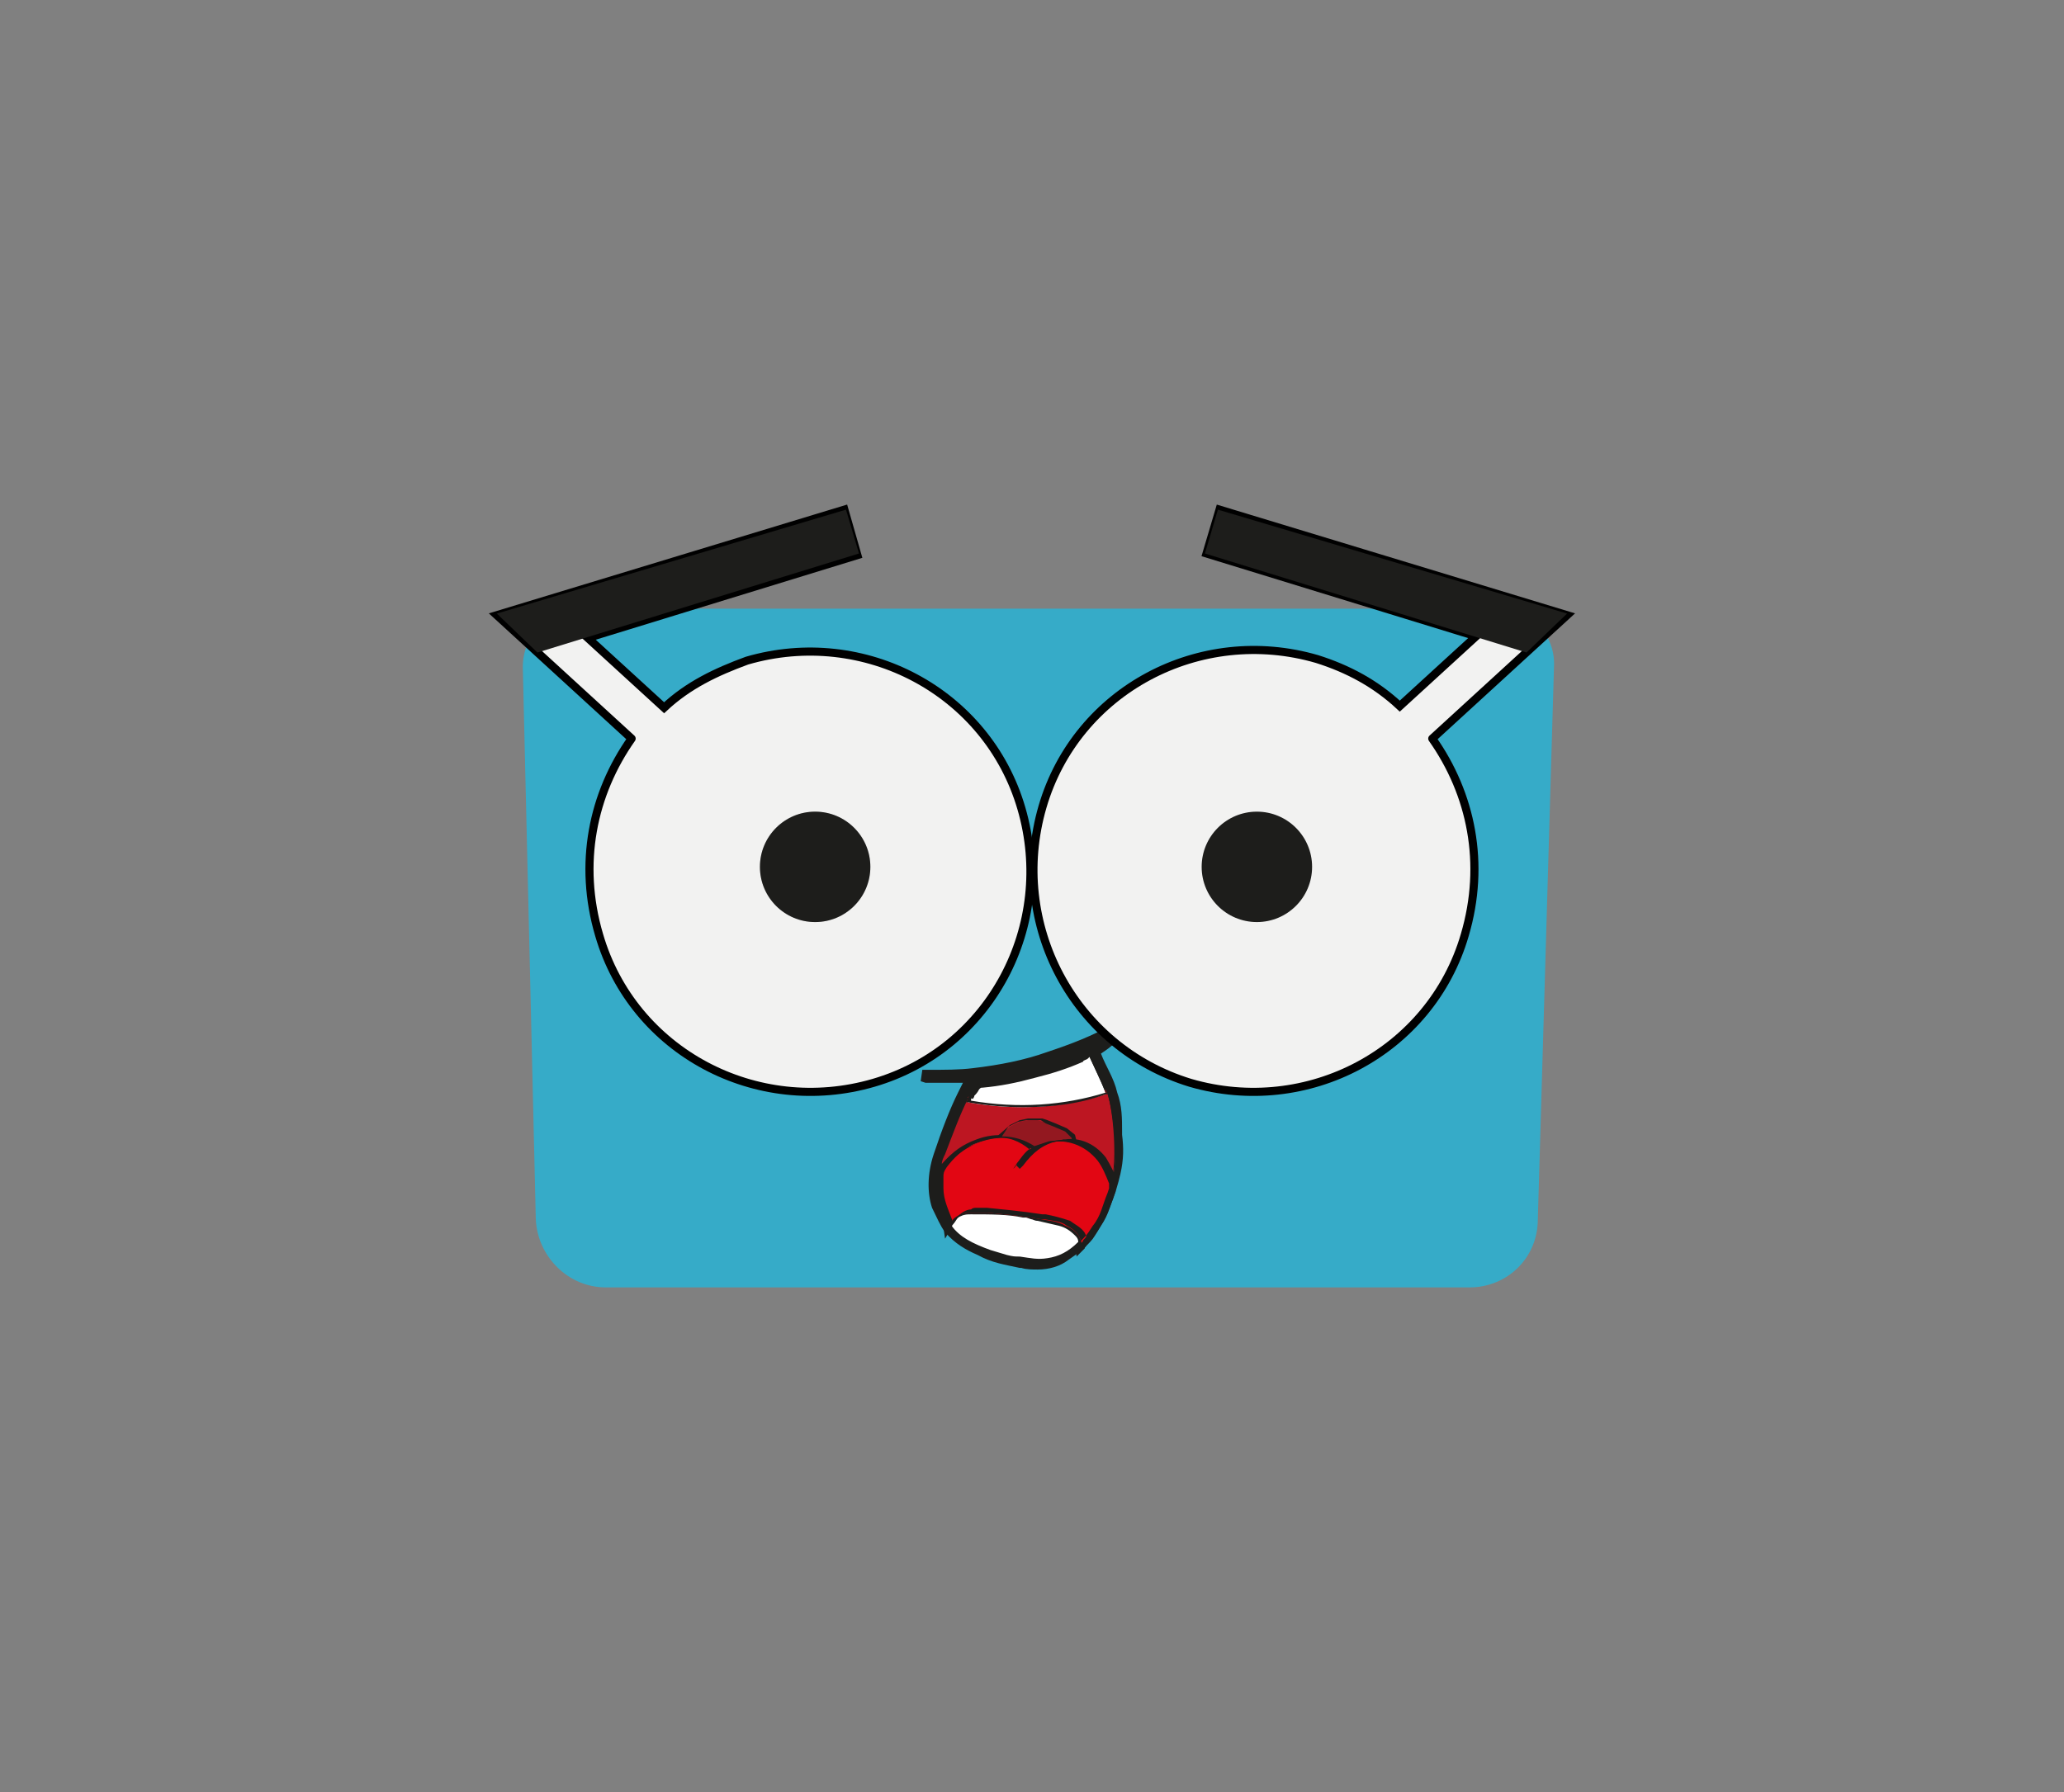<?xml version="1.0" encoding="UTF-8"?>
<svg width="76" height="66" version="1.1" viewBox="0 0 76 66" xml:space="preserve" xmlns="http://www.w3.org/2000/svg">
<rect x="0" y="0" width="76" height="66" fill="#808080" stroke="none"/>
<style type="text/css">
	.st0{fill:#36ABC8;}
	.st1{fill:#1D1D1B;}
	.st2{fill:#E20613;}
	.st3{fill:#BD1622;}
	.st4{fill:#FFFFFF;}
	.st5{fill:#931820;}
	.st6{fill:none;stroke:#1D1D1B;stroke-miterlimit:10;}
	.st7{fill:#F2F2F1;stroke:#000000;stroke-width:0.5;stroke-linecap:round;stroke-miterlimit:10;}
	.st8{fill:#CECDCE;}
	.st9{fill:#838383;}
	.st10{fill:#353435;}
</style>
<g transform="matrix(.598 0 0 .598 14.407 13.388)">
			<path class="st0" d="m66.4 56.9h-53.2c-2.3 0-4.2-1.9-4.3-4.2l-0.8-34c0-2 1.6-3.6 3.6-3.6h56.5c1.9 0 3.4 1.5 3.4 3.4l-1 34.2c0 2.4-1.9 4.2-4.2 4.2z"/>
		<path d="m33 44.1c0.9 0 1.9 0 2.8-0.2 1.6-0.2 3.2-0.5 4.7-1 1.4-0.4 2.8-1 4-1.7-0.1 0.1-5.6 4.7 0.3-0.1 0 0-0.2 0.2-0.1 0.2-0.8 0.6-0.9 0.3-1.8 0.8 0.1 0.2 0.1 0.3 0.2 0.4 0.4 0.9 0.9 1.7 1.1 2.7 0.3 0.9 0.3 1.6 0.3 2.5 0.1 0.8 0.1 1.5-0.1 2.2-0.3 1.4-0.8 2.7-1.7 3.8-0.3 0.5-0.9 0.9-1.4 1.2-0.9 0.5-1.7 0.6-2.7 0.3-0.9-0.2-1.7-0.3-2.6-0.8-0.7-0.3-1.4-0.7-1.8-1.3-0.3-0.4-0.5-0.9-0.7-1.3-0.3-1-0.3-2 0.1-3 0.4-1.3 0.9-2.6 1.5-3.8 0.2-0.3 0.4-0.8 0.6-1.2-0.3 0-0.7 0.1-1 0.1-0.4 0.1-1 0.1-1.7 0.2 0.1 0 0.1 0 0 0zm1.4 8.9c0.1-0.2 0.2-0.3 0.3-0.4 0.2-0.3 0.5-0.4 0.9-0.4h1.2c1.1 0.1 2.2 0.2 3.3 0.4 0.5 0.1 1 0.2 1.5 0.4 0.5 0.3 0.9 0.5 1 1.1 0.1-0.1 0.1-0.1 0.1-0.2 0.3-0.3 0.6-0.8 0.8-1.1 0.4-0.7 0.7-1.5 0.9-2.2v-0.2c-0.2-0.5-0.4-0.9-0.7-1.4-0.8-0.9-1.9-1.4-3.1-1.1-0.9 0.3-1.6 0.8-2.1 1.5l-0.1 0.1c0.3-0.5 0.7-0.9 1.2-1.2-0.6-0.4-1.3-0.7-2.1-0.7-1.5 0.1-2.7 0.9-3.5 2-0.1 0.2-0.2 0.3-0.2 0.5v0.7c-0.2 0.8 0.2 1.5 0.6 2.2zm-0.7-3.4s0.1 0 0 0c0.9-0.9 1.5-1.4 2.3-1.7 1.2-0.4 2.4-0.3 3.5 0.4 0.1-0.1 0.3-0.2 0.3-0.2 1.2-0.5 2.3-0.5 3.4 0.3 0.5 0.4 0.9 1 1.1 1.7 0 0.1 0 0.1 0.1 0.2 0.5-1.4 0.1-5-0.3-5.8h-0.1c-2.8 0.9-5.5 1-8.3 0.5-0.2 0-0.2 0-0.3 0.1-0.5 1.1-1 2.2-1.4 3.4-0.1 0.5-0.2 0.8-0.3 1.1zm5.5 2.9h-0.3c-1-0.2-2.1-0.3-3.2-0.3-0.2 0-0.4 0-0.6 0.1-0.3 0.1-0.5 0.4-0.7 0.7-0.1 0.1-0.1 0.2 0 0.3 0.7 0.8 1.5 1.2 2.4 1.5 0.6 0.2 1.1 0.3 1.7 0.5s1.2 0.2 1.8 0.1c0.8-0.2 1.4-0.5 2-1.1l0.1-0.1c0-0.3-0.1-0.4-0.3-0.6-0.3-0.3-0.7-0.5-1.1-0.7-0.6-0.2-1.2-0.3-1.8-0.4zm4.9-7.9c-0.3-0.9-0.7-1.6-1.1-2.4-0.2 0.1-0.3 0.2-0.5 0.3-0.9 0.4-2 0.8-3 1-1 0.3-2.1 0.5-3.1 0.6-0.1 0-0.2 0.1-0.3 0.2-0.1 0.3-0.3 0.4-0.3 0.6-0.1 0.1-0.1 0.2-0.2 0.3 2.8 0.4 5.7 0.3 8.5-0.6z"/>
		<path class="st1" d="m39.8 55.8c-0.3 0-0.7 0-1-0.1h-0.1c-0.9-0.2-1.7-0.3-2.6-0.8-0.7-0.3-1.4-0.7-2-1.4-0.3-0.4-0.5-0.9-0.8-1.5-0.3-0.9-0.3-2.1 0.1-3.3 0.5-1.5 1-2.8 1.5-3.8l0.3-0.6h-0.3-1.5-0.3-0.2l-0.3-0.1 0.1-0.7h0.3c1.1 0 2 0 2.8-0.1 1.7-0.2 3.2-0.5 4.6-1 1.5-0.5 2.8-1 4-1.7l0.9-0.6-0.3 0.5v0.1h0.6l-0.6 0.8c-0.2 0.2-0.3 0.3-0.4 0.3-0.3 0.3-0.6 0.5-0.9 0.7 0.3 0.8 0.8 1.5 1 2.4 0.3 0.8 0.3 1.6 0.3 2.4v0.2c0.1 0.8 0.1 1.5-0.1 2.4-0.3 1.3-0.8 2.7-1.7 4-0.4 0.5-0.9 0.9-1.5 1.3-0.5 0.4-1.2 0.6-1.9 0.6zm-5-2.7c0.5 0.6 1.2 1 2.2 1.4 0.3 0.2 0.8 0.3 1.2 0.3 0.2 0.1 0.3 0.1 0.5 0.2 0.4 0.2 1 0.2 1.6 0.1s1.1-0.4 1.7-0.9c0-0.1-0.1-0.2-0.1-0.3-0.3-0.3-0.6-0.4-0.9-0.5-0.4-0.1-0.9-0.2-1.3-0.3h-0.2l-0.5-0.1c-1.2-0.2-2.1-0.3-3.1-0.3-0.2 0-0.3 0-0.5 0.1-0.3-0.1-0.4 0.1-0.6 0.3zm1.2-1.3h0.7c1 0.1 2.2 0.2 3.4 0.4h0.2c0.5 0.1 1 0.2 1.5 0.4 0.3 0.2 0.7 0.3 0.9 0.8 0.2-0.3 0.3-0.5 0.5-0.7 0.3-0.6 0.6-1.2 0.8-1.9l0.1-0.3c-0.2-0.5-0.3-0.9-0.7-1.3-0.7-0.9-1.6-1.2-2.7-0.9-0.8 0.2-1.5 0.7-2 1.4 0 0 0 0.1-0.1 0.1l-0.3 0.3-0.6-0.5 0.2-0.3c0.3-0.3 0.5-0.7 0.9-1-0.4-0.3-0.9-0.3-1.5-0.3-1.3 0.1-2.3 0.7-3.3 1.8v0.3 0.2 0.4c0 0.5 0.2 1 0.4 1.5 0.3-0.3 0.7-0.5 1.1-0.5h0.1c0.2 0 0.2 0 0.4 0.1-0.2 0-0.1 0 0 0zm8-1.2zm0-0.1zm-2.6-3c0.8 0 1.5 0.3 2.1 0.8 0.3 0.3 0.6 0.6 0.9 1 0.1-1.4-0.2-3.4-0.4-4.1-2.6 0.8-5.3 0.9-8.2 0.4-0.4 0.9-0.9 1.8-1.2 2.8 0.4-0.3 0.9-0.6 1.4-0.8 1.3-0.5 2.6-0.4 3.7 0.3 0.1 0 0.1-0.1 0.2-0.1 0.4-0.2 0.9-0.3 1.5-0.3zm-5.3-2.7c2.7 0.4 5.1 0.3 7.5-0.4l-0.5-1.2c-0.2 0.2-0.3 0.3-0.4 0.3-0.2 0.1-0.4 0.3-0.7 0.1-0.2-0.3-0.1-0.4 0.3-0.7-0.8 0.3-1.6 0.6-2.7 0.9s-2.1 0.5-3.2 0.6c-0.1 0.1-0.2 0.2-0.3 0.4v0z"/>
		<path class="st2" d="m34.4 53c-0.4-0.7-0.8-1.4-0.8-2.1v-0.7c0-0.2 0.1-0.3 0.2-0.5 0.9-1.1 2.1-1.9 3.5-2 0.8-0.1 1.5 0.2 2.1 0.7-0.5 0.3-0.9 0.7-1.2 1.2l0.1-0.1c0.5-0.8 1.2-1.3 2.1-1.5 1.2-0.3 2.3 0.1 3.1 1.1 0.3 0.4 0.5 0.9 0.7 1.4v0.2c-0.3 0.8-0.5 1.5-0.9 2.2-0.3 0.4-0.5 0.8-0.8 1.1 0 0.1-0.1 0.1-0.1 0.2-0.1-0.6-0.5-0.9-1-1.1-0.5-0.3-1-0.3-1.5-0.4-1.1-0.2-2.2-0.3-3.3-0.4h-1.2c-0.3 0-0.7 0.2-0.9 0.4 0.1 0 0 0.2-0.1 0.3z"/>
		<path class="st1" d="m42.2 55-0.1-0.8c0-0.4-0.3-0.6-0.8-0.9-0.4-0.2-0.9-0.3-1.3-0.3h-0.2c-1.1-0.2-2.2-0.3-3.3-0.4h-0.9-0.3c-0.3 0-0.4 0.1-0.6 0.3-0.1 0.1-0.1 0.2-0.2 0.3 0 0.1-0.1 0.1-0.1 0.2l-0.3 0.5-0.1-0.7c-0.5-0.8-0.8-1.5-0.8-2.4v-0.5-0.2c0-0.3 0.1-0.5 0.3-0.7 1-1.3 2.3-2 3.8-2.1 0.8-0.1 1.5 0.2 2.2 0.7 0.3-0.2 0.6-0.3 0.9-0.3 1.4-0.3 2.7 0.1 3.4 1.2 0.3 0.4 0.6 0.9 0.8 1.5 0 0.1 0.1 0.3 0 0.4v0.2c-0.3 0.7-0.4 1.4-0.9 2.1l-0.6 0.9-0.3 0.3c0 0.1-0.1 0.1-0.1 0.2zm-6.2-3.2h0.7c1 0.1 2.2 0.2 3.4 0.4h0.2c0.5 0.1 1 0.2 1.5 0.4 0.3 0.2 0.7 0.3 0.9 0.8 0.2-0.3 0.3-0.5 0.5-0.7 0.3-0.6 0.6-1.2 0.8-1.9l0.1-0.3c-0.2-0.5-0.3-0.9-0.7-1.3-0.7-0.9-1.6-1.2-2.7-0.9-0.8 0.2-1.5 0.7-2 1.4 0 0 0 0.1-0.1 0.1l-0.3 0.3-0.6-0.5 0.2-0.3c0.3-0.3 0.5-0.7 0.9-1-0.4-0.3-0.9-0.3-1.5-0.3-1.3 0.1-2.3 0.7-3.3 1.8v0.3 0.2 0.4c0 0.5 0.2 1 0.4 1.5 0.3-0.3 0.7-0.5 1.1-0.5h0.1c0.2 0 0.2 0 0.4 0.1-0.2 0-0.1 0 0 0zm8-1.2zm0-0.1z"/>
		<path class="st3" d="m33.7 49.6 0.3-0.9c0.4-1.1 0.9-2.3 1.4-3.4 0.1-0.1 0.1-0.2 0.3-0.1 2.8 0.5 5.6 0.3 8.3-0.5 0.4 0.9 0.9 4.4 0.3 5.8 0-0.1-0.1-0.1-0.1-0.2-0.3-0.7-0.6-1.3-1.1-1.7-1-0.9-2.1-0.9-3.4-0.3-0.1 0.1-0.3 0.1-0.3 0.2-1.1-0.8-2.2-0.9-3.5-0.4-0.7 0.2-1.3 0.6-2.2 1.5 0.1 0 0 0 0 0z"/>
		<path class="st1" d="m44.4 50.7-0.1-0.3s0-0.1-0.1-0.1c-0.3-0.8-0.6-1.3-1.1-1.7-0.9-0.8-2-0.9-3.3-0.3-0.1 0-0.2 0.1-0.3 0.1 0 0-0.1 0-0.1 0.1h-0.2c-1-0.8-2.1-0.9-3.4-0.4-0.9 0.3-1.5 0.8-2.2 1.7v0.1l-0.1-0.1v-0.1l0.1-0.3c0.1-0.2 0.2-0.4 0.2-0.6 0.4-1.3 0.9-2.3 1.4-3.4 0.1-0.2 0.2-0.2 0.3-0.2 2.9 0.3 5.8 0.2 8.3-0.7h0.1 0.1v0.1c0.5 0.9 0.9 4.5 0.3 5.8zm-3-3c0.7 0 1.3 0.3 1.9 0.7 0.5 0.4 0.9 0.9 1.1 1.7 0.3-1.5 0-4.6-0.4-5.4-2.7 0.9-5.5 1-8.3 0.5-0.1 0-0.1 0-0.2 0.1-0.5 1-0.9 2.1-1.4 3.4-0.1 0.2-0.2 0.4-0.2 0.6 0.7-0.8 1.3-1.2 2.1-1.5 1.3-0.5 2.5-0.3 3.5 0.4h0.1c0.1-0.1 0.2-0.1 0.3-0.1 0.5-0.3 0.9-0.4 1.5-0.4z"/>
		<path class="st4" d="m39.2 52.5c0.6 0.2 1.3 0.3 1.9 0.4 0.4 0.1 0.9 0.3 1.1 0.7 0.2 0.2 0.3 0.3 0.3 0.6 0 0 0 0.1-0.1 0.1-0.5 0.5-1.2 0.9-2 1.1-0.6 0.1-1.1 0-1.7-0.1-0.6-0.2-1.2-0.3-1.7-0.5-0.9-0.3-1.8-0.8-2.4-1.5-0.1-0.1-0.1-0.2 0-0.3 0.2-0.3 0.3-0.6 0.7-0.7 0.2-0.1 0.4-0.1 0.6-0.1 1 0 2.1 0.1 3.2 0.2-0.1 0.1 0 0.1 0.1 0.1z"/>
		<path class="st1" d="m39.9 55.6c-0.4 0-0.9-0.1-1.3-0.2-0.3-0.1-0.4-0.1-0.7-0.2s-0.7-0.2-1-0.3c-1.1-0.4-1.9-0.9-2.5-1.6-0.1-0.1-0.2-0.3 0-0.4l0.1-0.1c0.2-0.3 0.3-0.5 0.7-0.7 0.2-0.1 0.4-0.1 0.7-0.1 1.1 0 2.2 0.1 3.2 0.2h0.1l0.3 0.1c0.1 0 0.3 0.1 0.3 0.1 0.4 0.1 0.9 0.2 1.3 0.3 0.5 0.1 0.9 0.3 1.2 0.7 0.2 0.2 0.3 0.4 0.3 0.8 0 0.1-0.1 0.2-0.1 0.3-0.7 0.6-1.3 1-2.1 1.1h-0.5zm-1.2-0.6c0.7 0.1 1.1 0.2 1.7 0.1 0.7-0.1 1.3-0.4 1.9-1 0-0.2-0.1-0.3-0.2-0.4-0.3-0.3-0.6-0.5-1-0.6s-0.9-0.2-1.3-0.3c-0.2 0-0.3-0.1-0.4-0.1l-0.3-0.1h-0.2c-0.9-0.2-2-0.2-3.2-0.2-0.2 0-0.4 0-0.6 0.1-0.3 0.1-0.3 0.3-0.5 0.5l-0.1 0.1c0.5 0.7 1.3 1.1 2.4 1.5 0.3 0.1 0.7 0.2 1 0.3 0.4 0.1 0.5 0.1 0.8 0.1zm3.6-0.9z"/>
		<path class="st4" d="m44 45c-2.8 0.9-5.7 1-8.5 0.5 0.1-0.1 0.1-0.2 0.2-0.3 0.1-0.2 0.3-0.4 0.3-0.6 0.1-0.1 0.1-0.2 0.3-0.2 1-0.1 2.1-0.3 3.1-0.6s2.1-0.6 3-1c0.2-0.1 0.3-0.2 0.5-0.3 0.4 0.9 0.8 1.6 1.1 2.5z"/>
		<path class="st1" d="m38.9 45.8c-1.1 0-2.2-0.1-3.4-0.3h-0.1l0.1-0.2c0-0.1 0.1-0.2 0.1-0.2 0-0.1 0.1-0.2 0.1-0.2 0.1-0.2 0.2-0.3 0.3-0.4 0.1-0.2 0.2-0.2 0.3-0.2 1-0.1 2.1-0.3 3.1-0.6 1.2-0.3 2.1-0.6 3-1 0.1-0.1 0.3-0.1 0.3-0.2l0.3-0.1 1.1 2.6h-0.1c-1.6 0.6-3.3 0.8-5.1 0.8zm-3.2-0.4c2.9 0.5 5.7 0.3 8.3-0.5l-1-2.2-0.1 0.1c-0.1 0.1-0.3 0.1-0.3 0.2-0.9 0.4-1.8 0.7-3 1-1.1 0.3-2.1 0.5-3.2 0.6-0.1 0-0.1 0-0.2 0.1-0.1 0.2-0.2 0.3-0.3 0.4 0 0.1-0.1 0.2-0.1 0.2-0.1-0.1-0.1 0-0.1 0.1z"/>
		<polygon class="st5" points="39.6 48.3 37.4 47.6 38.1 47 38.7 46.7 39.2 46.6 39.3 46.6 39.5 46.6 39.8 46.6 40.1 46.7 40.3 46.7 40.8 46.9 41.5 47.2 42 47.6 42 47.9 41.4 47.8 40.6 47.9"/>
		<path class="st1" d="m39.6 48.3-2.3-0.7 0.8-0.7 0.6-0.3 0.5-0.1h0.9l0.3 0.1 0.5 0.2 0.7 0.3 0.5 0.4 0.1 0.4-0.8 0.1-0.9 0.1zm-2-0.7 2 0.6 0.9-0.3 0.9-0.1 0.5 0.1v-0.2l-0.4-0.4-0.7-0.3-0.5-0.2-0.3-0.2h-0.9l-0.5 0.1-0.6 0.3z"/>
		<path class="st2" d="m34.4 53c-0.4-0.7-0.7-1.4-0.7-2.1v-0.7c0-0.2 0.1-0.3 0.2-0.5 0.9-1.1 2.1-1.9 3.5-2 0.8-0.1 1.5 0.2 2.1 0.7-0.5 0.3-0.9 0.7-1.2 1.2l0.1-0.1c0.5-0.8 1.2-1.3 2.1-1.5 1.2-0.3 2.3 0.1 3.1 1.1 0.3 0.4 0.5 0.9 0.7 1.4v0.2c-0.3 0.8-0.5 1.5-0.9 2.2-0.3 0.4-0.5 0.8-0.8 1.1 0 0.1-0.1 0.1-0.1 0.2-0.1-0.6-0.5-0.9-1-1.1-0.5-0.3-1-0.3-1.5-0.4-1.1-0.2-2.2-0.3-3.3-0.4h-1.2c-0.3 0-0.7 0.2-0.9 0.4 0 0-0.1 0.2-0.2 0.3z"/>
		<path class="st1" d="m42.5 54.4v-0.2c-0.1-0.6-0.5-0.9-0.9-1.1-0.4-0.3-0.9-0.3-1.4-0.4h-0.2c-1.1-0.2-2.2-0.3-3.3-0.4h-0.9-0.3c-0.3 0-0.6 0.2-0.8 0.4-0.1 0.1-0.1 0.2-0.2 0.3 0 0.1-0.1 0.1-0.1 0.2l-0.1 0.1-0.1-0.1c-0.4-0.8-0.7-1.5-0.8-2.2v-0.5-0.2c0-0.2 0.1-0.4 0.2-0.6 1-1.3 2.1-1.9 3.6-2 0.8-0.1 1.5 0.2 2.1 0.7 0.3-0.2 0.7-0.3 1-0.4 1.2-0.3 2.4 0.1 3.2 1.1 0.3 0.4 0.5 0.9 0.7 1.4v0.3l-0.1 0.3c-0.3 0.7-0.4 1.4-0.9 2-0.2 0.3-0.3 0.5-0.6 0.8l-0.3 0.3 0.2-0.2-0.1 0.1zm-6.5-2.4h0.7c1 0.1 2.1 0.2 3.4 0.4h0.2c0.5 0.1 0.9 0.2 1.5 0.4 0.4 0.3 0.9 0.5 1 1l0.3-0.3c0.2-0.3 0.4-0.5 0.6-0.8 0.3-0.6 0.6-1.3 0.9-2l0.1-0.3v-0.1c-0.2-0.5-0.4-0.9-0.7-1.4-0.7-0.9-1.8-1.4-3-1-0.9 0.2-1.5 0.7-2.1 1.5l-0.2 0.2-0.2-0.2v-0.1c0.3-0.4 0.6-0.9 1.1-1.1-0.6-0.4-1.3-0.6-2-0.6-1.4 0.1-2.5 0.7-3.4 1.9-0.2 0.3-0.2 0.4-0.2 0.6v0.2 0.5c0 0.7 0.3 1.3 0.6 2.1 0.1-0.1 0.1-0.2 0.2-0.3 0.3-0.3 0.6-0.5 0.9-0.5 0.1-0.1 0.2-0.1 0.3-0.1-0.1 0 0 0 0 0z"/>
			<path class="st6" d="m31.5 31"/>
			<path class="st7" d="m14.8 23.1-8.3-7.6 21.4-6.5 0.8 2.8-16.6 5.1 4.7 4.3c1.5-1.4 3.2-2.2 5.1-2.9 7.2-2.1 14.8 1.9 16.9 9.1s-1.9 14.8-9.1 16.9-14.8-1.9-16.9-9.1c-1.3-4.4-0.4-8.7 2-12.1"/>
			<polygon class="st1" points="9 17.8 6.5 15.4 28 9 28.8 11.7"/>
			<circle class="st8" cx="53.3" cy="31" r="3.4"/>
			<circle class="st9" cx="53.3" cy="31" r="2"/>
			<circle class="st10" cx="53.3" cy="31.1" r=".8"/>
			<circle class="st8" cx="26.1" cy="31" r="3.4"/>
			<circle class="st9" cx="26.1" cy="31" r="2"/>
			<circle class="st10" cx="26.1" cy="31.1" r=".8"/>
	<path class="st6" d="m31.5 31"/>
	<circle class="st8" cx="53.3" cy="31" r="3.4"/>
	<circle class="st9" cx="53.3" cy="31" r="2"/>
	<circle class="st10" cx="53.3" cy="31.1" r=".8"/>
	<circle class="st9" cx="26.1" cy="31" r="2"/>
	<circle class="st10" cx="26.1" cy="31.1" r=".8"/>
	<circle class="st1" cx="26.1" cy="31" r="3.4"/>
			<path class="st7" d="m64.1 23.1c2.4 3.4 3.3 7.7 2 12.1-2.1 7.2-9.7 11.2-16.9 9.1-7.2-2.2-11.2-9.8-9.1-17s9.7-11.2 16.9-9.1c1.9 0.6 3.6 1.5 5.1 2.9l4.7-4.3-16.6-5.1 0.8-2.7 21.4 6.5-8.3 7.6"/>
			<polygon class="st1" points="72.4 15.4 69.9 17.8 50.1 11.7 50.9 9"/>
	<circle class="st1" cx="53.3" cy="31" r="3.4"/>
</g>
</svg>
